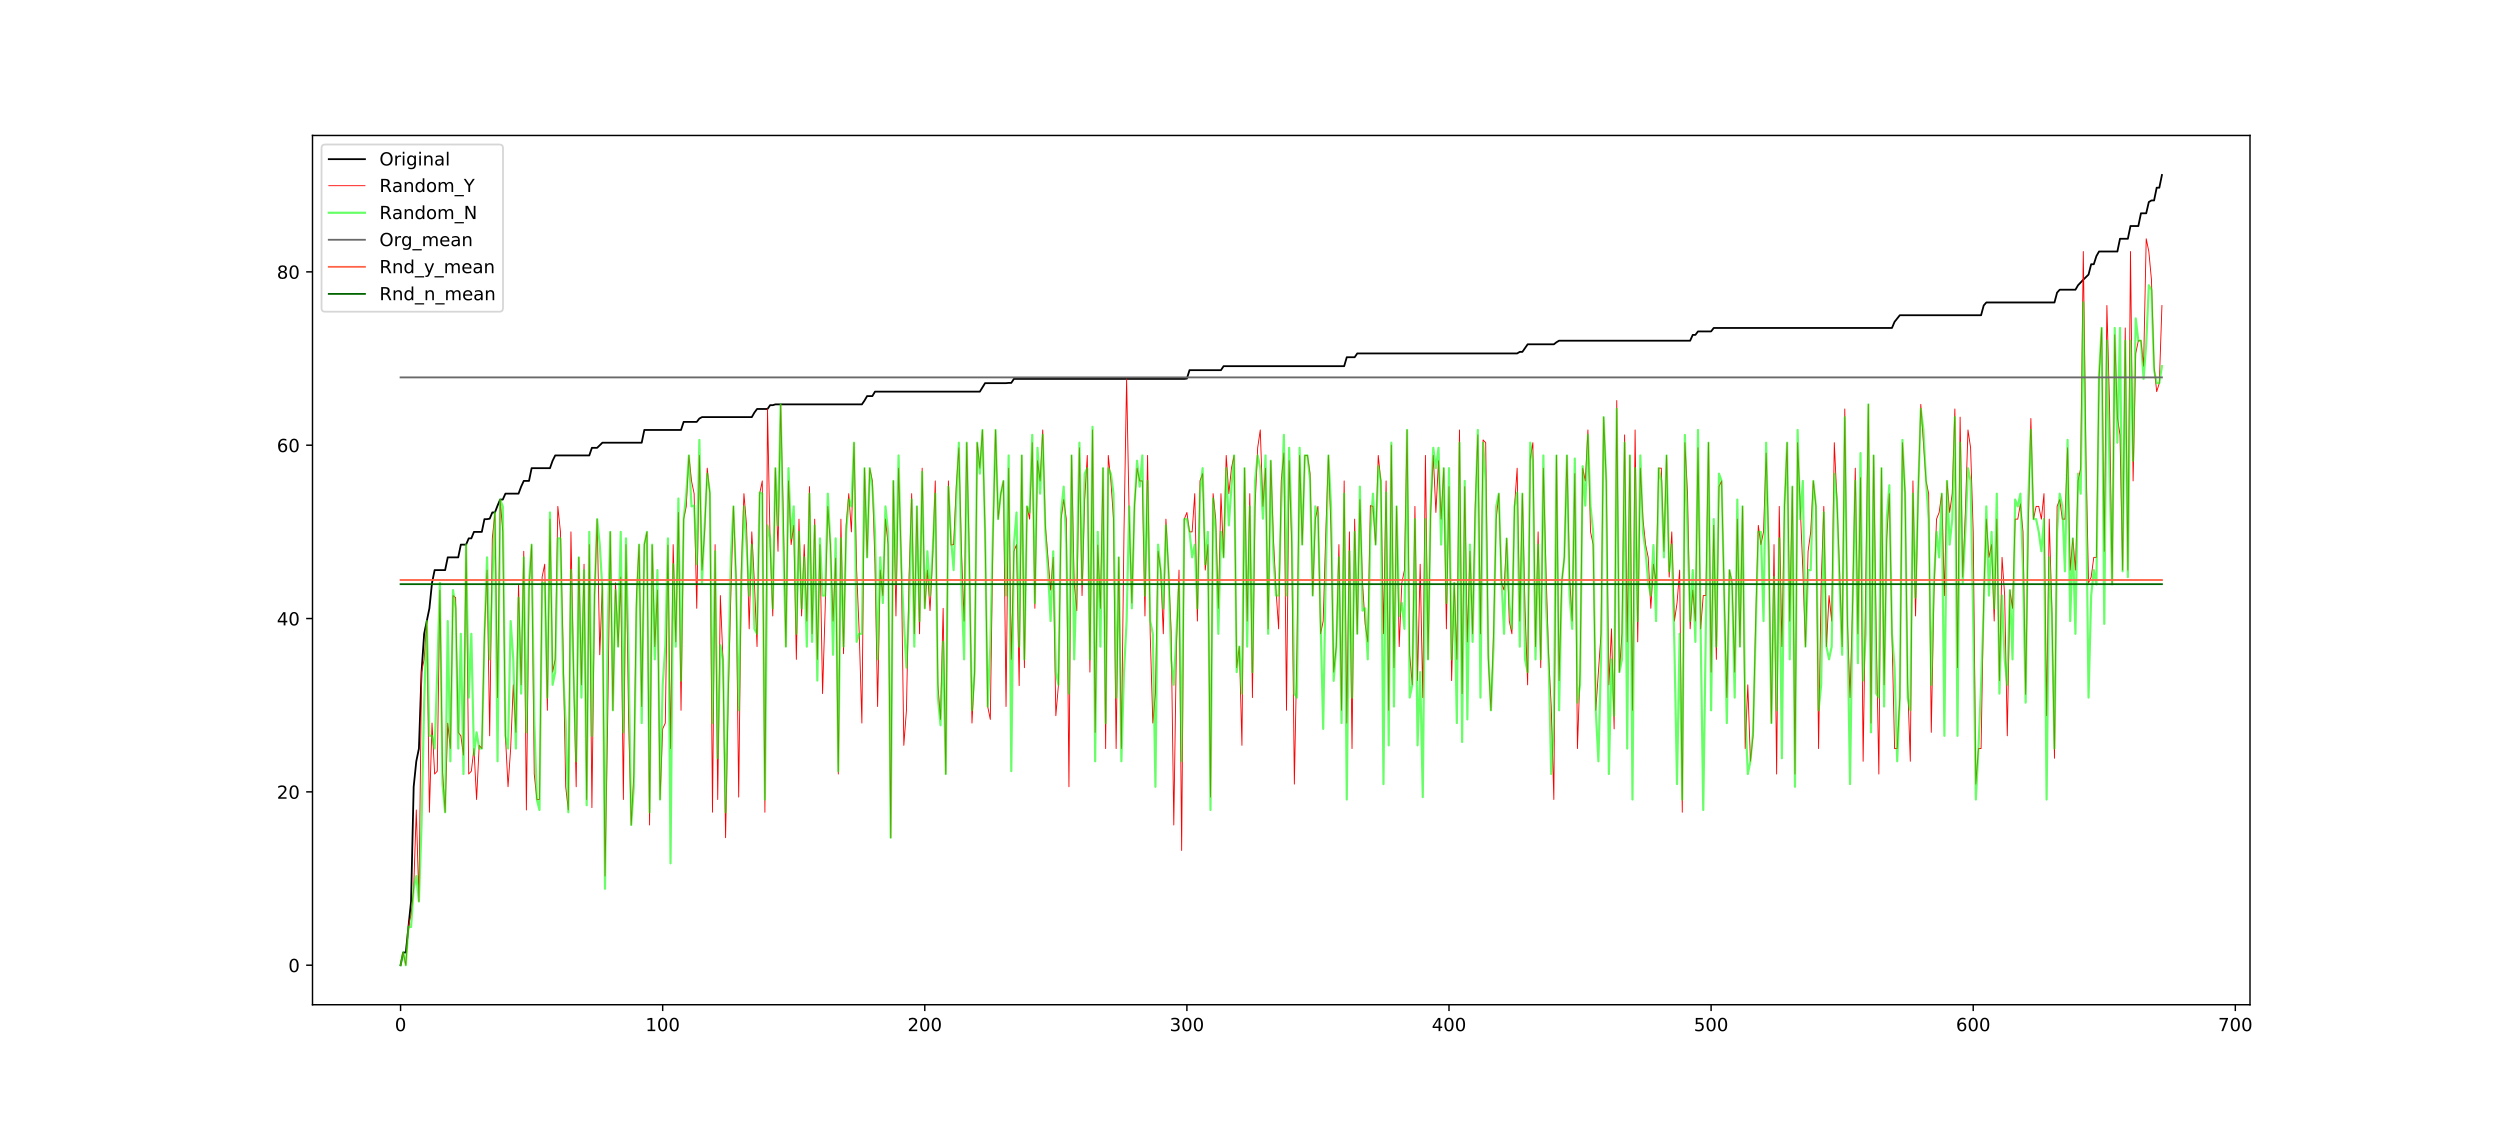 <?xml version="1.0" encoding="utf-8" standalone="no"?>
<!DOCTYPE svg PUBLIC "-//W3C//DTD SVG 1.1//EN"
  "http://www.w3.org/Graphics/SVG/1.1/DTD/svg11.dtd">
<!-- Created with matplotlib (http://matplotlib.org/) -->
<svg height="624.24pt" version="1.1" viewBox="0 0 1382.4 624.24" width="1382.4pt" xmlns="http://www.w3.org/2000/svg" xmlns:xlink="http://www.w3.org/1999/xlink">
 <defs>
  <style type="text/css">
*{stroke-linecap:butt;stroke-linejoin:round;}
  </style>
 </defs>
 <g id="figure_1">
  <g id="patch_1">
   <path d="M 0 624.24 
L 1382.4 624.24 
L 1382.4 0 
L 0 0 
z
" style="fill:#ffffff;"/>
  </g>
  <g id="axes_1">
   <g id="patch_2">
    <path d="M 172.8 555.574 
L 1244.16 555.574 
L 1244.16 74.909 
L 172.8 74.909 
z
" style="fill:#ffffff;"/>
   </g>
   <g id="matplotlib.axis_1">
    <g id="xtick_1">
     <g id="line2d_1">
      <defs>
       <path d="M 0 0 
L 0 3.5 
" id="m93a502785f" style="stroke:#000000;stroke-width:0.8;"/>
      </defs>
      <g>
       <use style="stroke:#000000;stroke-width:0.8;" x="221.498" xlink:href="#m93a502785f" y="555.574"/>
      </g>
     </g>
     <g id="text_1">
      <!-- 0 -->
      <defs>
       <path d="M 31.781 66.406 
Q 24.172 66.406 20.328 58.906 
Q 16.5 51.422 16.5 36.375 
Q 16.5 21.391 20.328 13.891 
Q 24.172 6.391 31.781 6.391 
Q 39.453 6.391 43.281 13.891 
Q 47.125 21.391 47.125 36.375 
Q 47.125 51.422 43.281 58.906 
Q 39.453 66.406 31.781 66.406 
z
M 31.781 74.219 
Q 44.047 74.219 50.516 64.516 
Q 56.984 54.828 56.984 36.375 
Q 56.984 17.969 50.516 8.266 
Q 44.047 -1.422 31.781 -1.422 
Q 19.531 -1.422 13.062 8.266 
Q 6.594 17.969 6.594 36.375 
Q 6.594 54.828 13.062 64.516 
Q 19.531 74.219 31.781 74.219 
z
" id="DejaVuSans-30"/>
      </defs>
      <g transform="translate(218.317 570.172)scale(0.1 -0.1)">
       <use xlink:href="#DejaVuSans-30"/>
      </g>
     </g>
    </g>
    <g id="xtick_2">
     <g id="line2d_2">
      <g>
       <use style="stroke:#000000;stroke-width:0.8;" x="366.433" xlink:href="#m93a502785f" y="555.574"/>
      </g>
     </g>
     <g id="text_2">
      <!-- 100 -->
      <defs>
       <path d="M 12.406 8.297 
L 28.516 8.297 
L 28.516 63.922 
L 10.984 60.406 
L 10.984 69.391 
L 28.422 72.906 
L 38.281 72.906 
L 38.281 8.297 
L 54.391 8.297 
L 54.391 0 
L 12.406 0 
z
" id="DejaVuSans-31"/>
      </defs>
      <g transform="translate(356.889 570.172)scale(0.1 -0.1)">
       <use xlink:href="#DejaVuSans-31"/>
       <use x="63.623" xlink:href="#DejaVuSans-30"/>
       <use x="127.246" xlink:href="#DejaVuSans-30"/>
      </g>
     </g>
    </g>
    <g id="xtick_3">
     <g id="line2d_3">
      <g>
       <use style="stroke:#000000;stroke-width:0.8;" x="511.368" xlink:href="#m93a502785f" y="555.574"/>
      </g>
     </g>
     <g id="text_3">
      <!-- 200 -->
      <defs>
       <path d="M 19.188 8.297 
L 53.609 8.297 
L 53.609 0 
L 7.328 0 
L 7.328 8.297 
Q 12.938 14.109 22.625 23.891 
Q 32.328 33.688 34.812 36.531 
Q 39.547 41.844 41.422 45.531 
Q 43.312 49.219 43.312 52.781 
Q 43.312 58.594 39.234 62.25 
Q 35.156 65.922 28.609 65.922 
Q 23.969 65.922 18.812 64.312 
Q 13.672 62.703 7.812 59.422 
L 7.812 69.391 
Q 13.766 71.781 18.938 73 
Q 24.125 74.219 28.422 74.219 
Q 39.75 74.219 46.484 68.547 
Q 53.219 62.891 53.219 53.422 
Q 53.219 48.922 51.531 44.891 
Q 49.859 40.875 45.406 35.406 
Q 44.188 33.984 37.641 27.219 
Q 31.109 20.453 19.188 8.297 
z
" id="DejaVuSans-32"/>
      </defs>
      <g transform="translate(501.825 570.172)scale(0.1 -0.1)">
       <use xlink:href="#DejaVuSans-32"/>
       <use x="63.623" xlink:href="#DejaVuSans-30"/>
       <use x="127.246" xlink:href="#DejaVuSans-30"/>
      </g>
     </g>
    </g>
    <g id="xtick_4">
     <g id="line2d_4">
      <g>
       <use style="stroke:#000000;stroke-width:0.8;" x="656.303" xlink:href="#m93a502785f" y="555.574"/>
      </g>
     </g>
     <g id="text_4">
      <!-- 300 -->
      <defs>
       <path d="M 40.578 39.312 
Q 47.656 37.797 51.625 33 
Q 55.609 28.219 55.609 21.188 
Q 55.609 10.406 48.188 4.484 
Q 40.766 -1.422 27.094 -1.422 
Q 22.516 -1.422 17.656 -0.516 
Q 12.797 0.391 7.625 2.203 
L 7.625 11.719 
Q 11.719 9.328 16.594 8.109 
Q 21.484 6.891 26.812 6.891 
Q 36.078 6.891 40.938 10.547 
Q 45.797 14.203 45.797 21.188 
Q 45.797 27.641 41.281 31.266 
Q 36.766 34.906 28.719 34.906 
L 20.219 34.906 
L 20.219 43.016 
L 29.109 43.016 
Q 36.375 43.016 40.234 45.922 
Q 44.094 48.828 44.094 54.297 
Q 44.094 59.906 40.109 62.906 
Q 36.141 65.922 28.719 65.922 
Q 24.656 65.922 20.016 65.031 
Q 15.375 64.156 9.812 62.312 
L 9.812 71.094 
Q 15.438 72.656 20.344 73.438 
Q 25.25 74.219 29.594 74.219 
Q 40.828 74.219 47.359 69.109 
Q 53.906 64.016 53.906 55.328 
Q 53.906 49.266 50.438 45.094 
Q 46.969 40.922 40.578 39.312 
z
" id="DejaVuSans-33"/>
      </defs>
      <g transform="translate(646.76 570.172)scale(0.1 -0.1)">
       <use xlink:href="#DejaVuSans-33"/>
       <use x="63.623" xlink:href="#DejaVuSans-30"/>
       <use x="127.246" xlink:href="#DejaVuSans-30"/>
      </g>
     </g>
    </g>
    <g id="xtick_5">
     <g id="line2d_5">
      <g>
       <use style="stroke:#000000;stroke-width:0.8;" x="801.238" xlink:href="#m93a502785f" y="555.574"/>
      </g>
     </g>
     <g id="text_5">
      <!-- 400 -->
      <defs>
       <path d="M 37.797 64.312 
L 12.891 25.391 
L 37.797 25.391 
z
M 35.203 72.906 
L 47.609 72.906 
L 47.609 25.391 
L 58.016 25.391 
L 58.016 17.188 
L 47.609 17.188 
L 47.609 0 
L 37.797 0 
L 37.797 17.188 
L 4.891 17.188 
L 4.891 26.703 
z
" id="DejaVuSans-34"/>
      </defs>
      <g transform="translate(791.695 570.172)scale(0.1 -0.1)">
       <use xlink:href="#DejaVuSans-34"/>
       <use x="63.623" xlink:href="#DejaVuSans-30"/>
       <use x="127.246" xlink:href="#DejaVuSans-30"/>
      </g>
     </g>
    </g>
    <g id="xtick_6">
     <g id="line2d_6">
      <g>
       <use style="stroke:#000000;stroke-width:0.8;" x="946.174" xlink:href="#m93a502785f" y="555.574"/>
      </g>
     </g>
     <g id="text_6">
      <!-- 500 -->
      <defs>
       <path d="M 10.797 72.906 
L 49.516 72.906 
L 49.516 64.594 
L 19.828 64.594 
L 19.828 46.734 
Q 21.969 47.469 24.109 47.828 
Q 26.266 48.188 28.422 48.188 
Q 40.625 48.188 47.75 41.5 
Q 54.891 34.812 54.891 23.391 
Q 54.891 11.625 47.562 5.094 
Q 40.234 -1.422 26.906 -1.422 
Q 22.312 -1.422 17.547 -0.641 
Q 12.797 0.141 7.719 1.703 
L 7.719 11.625 
Q 12.109 9.234 16.797 8.062 
Q 21.484 6.891 26.703 6.891 
Q 35.156 6.891 40.078 11.328 
Q 45.016 15.766 45.016 23.391 
Q 45.016 31 40.078 35.438 
Q 35.156 39.891 26.703 39.891 
Q 22.75 39.891 18.812 39.016 
Q 14.891 38.141 10.797 36.281 
z
" id="DejaVuSans-35"/>
      </defs>
      <g transform="translate(936.63 570.172)scale(0.1 -0.1)">
       <use xlink:href="#DejaVuSans-35"/>
       <use x="63.623" xlink:href="#DejaVuSans-30"/>
       <use x="127.246" xlink:href="#DejaVuSans-30"/>
      </g>
     </g>
    </g>
    <g id="xtick_7">
     <g id="line2d_7">
      <g>
       <use style="stroke:#000000;stroke-width:0.8;" x="1091.109" xlink:href="#m93a502785f" y="555.574"/>
      </g>
     </g>
     <g id="text_7">
      <!-- 600 -->
      <defs>
       <path d="M 33.016 40.375 
Q 26.375 40.375 22.484 35.828 
Q 18.609 31.297 18.609 23.391 
Q 18.609 15.531 22.484 10.953 
Q 26.375 6.391 33.016 6.391 
Q 39.656 6.391 43.531 10.953 
Q 47.406 15.531 47.406 23.391 
Q 47.406 31.297 43.531 35.828 
Q 39.656 40.375 33.016 40.375 
z
M 52.594 71.297 
L 52.594 62.312 
Q 48.875 64.062 45.094 64.984 
Q 41.312 65.922 37.594 65.922 
Q 27.828 65.922 22.672 59.328 
Q 17.531 52.734 16.797 39.406 
Q 19.672 43.656 24.016 45.922 
Q 28.375 48.188 33.594 48.188 
Q 44.578 48.188 50.953 41.516 
Q 57.328 34.859 57.328 23.391 
Q 57.328 12.156 50.688 5.359 
Q 44.047 -1.422 33.016 -1.422 
Q 20.359 -1.422 13.672 8.266 
Q 6.984 17.969 6.984 36.375 
Q 6.984 53.656 15.188 63.938 
Q 23.391 74.219 37.203 74.219 
Q 40.922 74.219 44.703 73.484 
Q 48.484 72.75 52.594 71.297 
z
" id="DejaVuSans-36"/>
      </defs>
      <g transform="translate(1081.565 570.172)scale(0.1 -0.1)">
       <use xlink:href="#DejaVuSans-36"/>
       <use x="63.623" xlink:href="#DejaVuSans-30"/>
       <use x="127.246" xlink:href="#DejaVuSans-30"/>
      </g>
     </g>
    </g>
    <g id="xtick_8">
     <g id="line2d_8">
      <g>
       <use style="stroke:#000000;stroke-width:0.8;" x="1236.044" xlink:href="#m93a502785f" y="555.574"/>
      </g>
     </g>
     <g id="text_8">
      <!-- 700 -->
      <defs>
       <path d="M 8.203 72.906 
L 55.078 72.906 
L 55.078 68.703 
L 28.609 0 
L 18.312 0 
L 43.219 64.594 
L 8.203 64.594 
z
" id="DejaVuSans-37"/>
      </defs>
      <g transform="translate(1226.5 570.172)scale(0.1 -0.1)">
       <use xlink:href="#DejaVuSans-37"/>
       <use x="63.623" xlink:href="#DejaVuSans-30"/>
       <use x="127.246" xlink:href="#DejaVuSans-30"/>
      </g>
     </g>
    </g>
   </g>
   <g id="matplotlib.axis_2">
    <g id="ytick_1">
     <g id="line2d_9">
      <defs>
       <path d="M 0 0 
L -3.5 0 
" id="m61ef1524fe" style="stroke:#000000;stroke-width:0.8;"/>
      </defs>
      <g>
       <use style="stroke:#000000;stroke-width:0.8;" x="172.8" xlink:href="#m61ef1524fe" y="533.725"/>
      </g>
     </g>
     <g id="text_9">
      <!-- 0 -->
      <g transform="translate(159.438 537.524)scale(0.1 -0.1)">
       <use xlink:href="#DejaVuSans-30"/>
      </g>
     </g>
    </g>
    <g id="ytick_2">
     <g id="line2d_10">
      <g>
       <use style="stroke:#000000;stroke-width:0.8;" x="172.8" xlink:href="#m61ef1524fe" y="437.878"/>
      </g>
     </g>
     <g id="text_10">
      <!-- 20 -->
      <g transform="translate(153.075 441.677)scale(0.1 -0.1)">
       <use xlink:href="#DejaVuSans-32"/>
       <use x="63.623" xlink:href="#DejaVuSans-30"/>
      </g>
     </g>
    </g>
    <g id="ytick_3">
     <g id="line2d_11">
      <g>
       <use style="stroke:#000000;stroke-width:0.8;" x="172.8" xlink:href="#m61ef1524fe" y="342.031"/>
      </g>
     </g>
     <g id="text_11">
      <!-- 40 -->
      <g transform="translate(153.075 345.83)scale(0.1 -0.1)">
       <use xlink:href="#DejaVuSans-34"/>
       <use x="63.623" xlink:href="#DejaVuSans-30"/>
      </g>
     </g>
    </g>
    <g id="ytick_4">
     <g id="line2d_12">
      <g>
       <use style="stroke:#000000;stroke-width:0.8;" x="172.8" xlink:href="#m61ef1524fe" y="246.183"/>
      </g>
     </g>
     <g id="text_12">
      <!-- 60 -->
      <g transform="translate(153.075 249.982)scale(0.1 -0.1)">
       <use xlink:href="#DejaVuSans-36"/>
       <use x="63.623" xlink:href="#DejaVuSans-30"/>
      </g>
     </g>
    </g>
    <g id="ytick_5">
     <g id="line2d_13">
      <g>
       <use style="stroke:#000000;stroke-width:0.8;" x="172.8" xlink:href="#m61ef1524fe" y="150.336"/>
      </g>
     </g>
     <g id="text_13">
      <!-- 80 -->
      <defs>
       <path d="M 31.781 34.625 
Q 24.75 34.625 20.719 30.859 
Q 16.703 27.094 16.703 20.516 
Q 16.703 13.922 20.719 10.156 
Q 24.75 6.391 31.781 6.391 
Q 38.812 6.391 42.859 10.172 
Q 46.922 13.969 46.922 20.516 
Q 46.922 27.094 42.891 30.859 
Q 38.875 34.625 31.781 34.625 
z
M 21.922 38.812 
Q 15.578 40.375 12.031 44.719 
Q 8.5 49.078 8.5 55.328 
Q 8.5 64.062 14.719 69.141 
Q 20.953 74.219 31.781 74.219 
Q 42.672 74.219 48.875 69.141 
Q 55.078 64.062 55.078 55.328 
Q 55.078 49.078 51.531 44.719 
Q 48 40.375 41.703 38.812 
Q 48.828 37.156 52.797 32.312 
Q 56.781 27.484 56.781 20.516 
Q 56.781 9.906 50.312 4.234 
Q 43.844 -1.422 31.781 -1.422 
Q 19.734 -1.422 13.25 4.234 
Q 6.781 9.906 6.781 20.516 
Q 6.781 27.484 10.781 32.312 
Q 14.797 37.156 21.922 38.812 
z
M 18.312 54.391 
Q 18.312 48.734 21.844 45.562 
Q 25.391 42.391 31.781 42.391 
Q 38.141 42.391 41.719 45.562 
Q 45.312 48.734 45.312 54.391 
Q 45.312 60.062 41.719 63.234 
Q 38.141 66.406 31.781 66.406 
Q 25.391 66.406 21.844 63.234 
Q 18.312 60.062 18.312 54.391 
z
" id="DejaVuSans-38"/>
      </defs>
      <g transform="translate(153.075 154.135)scale(0.1 -0.1)">
       <use xlink:href="#DejaVuSans-38"/>
       <use x="63.623" xlink:href="#DejaVuSans-30"/>
      </g>
     </g>
    </g>
   </g>
   <g id="line2d_14">
    <path clip-path="url(#p84ad0ae2c3)" d="M 221.498 533.725 
L 222.948 526.68 
L 224.397 526.68 
L 227.296 498.501 
L 228.745 435.05 
L 230.194 420.961 
L 231.644 413.916 
L 233.093 371.647 
L 234.542 350.465 
L 237.441 336.376 
L 238.89 322.286 
L 240.34 315.241 
L 246.137 315.241 
L 247.586 308.196 
L 253.384 308.196 
L 254.833 301.152 
L 257.732 301.152 
L 259.181 297.701 
L 260.631 297.701 
L 262.08 294.107 
L 266.428 294.107 
L 267.877 287.062 
L 269.327 287.062 
L 270.776 286.822 
L 272.225 283.372 
L 273.675 283.372 
L 275.124 279.586 
L 276.574 276.231 
L 278.023 276.231 
L 279.472 272.973 
L 286.719 272.973 
L 288.168 269.091 
L 289.618 265.928 
L 292.516 265.928 
L 293.966 258.883 
L 304.111 258.883 
L 305.561 254.762 
L 307.01 251.838 
L 325.851 251.838 
L 327.301 247.621 
L 330.199 247.621 
L 333.098 244.793 
L 354.838 244.793 
L 356.288 237.749 
L 376.579 237.749 
L 378.028 233.292 
L 385.275 233.292 
L 386.724 231.423 
L 388.174 230.656 
L 415.711 230.656 
L 417.161 228.116 
L 418.61 226.151 
L 424.407 226.151 
L 425.857 224.042 
L 427.306 224.042 
L 428.755 223.611 
L 476.584 223.611 
L 478.033 221.503 
L 479.483 219.01 
L 482.381 219.01 
L 483.831 216.566 
L 541.805 216.566 
L 544.703 211.87 
L 556.298 211.87 
L 557.748 211.726 
L 559.197 211.726 
L 560.646 209.522 
L 654.854 209.522 
L 656.303 209.33 
L 657.753 204.681 
L 675.145 204.681 
L 676.594 202.477 
L 743.264 202.477 
L 744.714 197.541 
L 749.062 197.541 
L 750.511 195.432 
L 838.922 195.432 
L 840.371 194.569 
L 841.82 194.569 
L 844.719 190.4 
L 859.212 190.4 
L 860.662 189.25 
L 862.111 188.387 
L 934.579 188.387 
L 936.028 185.176 
L 937.477 185.176 
L 938.927 183.259 
L 946.174 183.259 
L 947.623 181.342 
L 1046.179 181.342 
L 1047.628 177.94 
L 1050.527 174.298 
L 1095.457 174.298 
L 1096.906 168.93 
L 1098.355 167.253 
L 1136.038 167.253 
L 1137.488 161.79 
L 1138.937 160.208 
L 1147.633 160.208 
L 1149.083 157.716 
L 1151.981 154.649 
L 1154.88 151.821 
L 1156.329 146.119 
L 1157.779 146.119 
L 1159.228 141.614 
L 1160.677 139.074 
L 1170.823 139.074 
L 1172.272 132.029 
L 1176.62 132.029 
L 1178.07 124.984 
L 1182.418 124.984 
L 1183.867 117.939 
L 1186.766 117.939 
L 1188.215 111.709 
L 1189.664 110.847 
L 1191.114 110.847 
L 1192.563 103.802 
L 1194.012 103.802 
L 1195.462 96.757 
L 1195.462 96.757 
" style="fill:none;stroke:#000000;stroke-linecap:square;"/>
   </g>
   <g id="line2d_15">
    <path clip-path="url(#p84ad0ae2c3)" d="M 221.498 533.725 
L 222.948 526.68 
L 224.397 533.725 
L 225.846 512.255 
L 227.296 505.546 
L 228.745 491.457 
L 230.194 447.894 
L 231.644 498.501 
L 233.093 371.647 
L 234.542 364.603 
L 235.992 343.42 
L 237.441 449.14 
L 238.89 399.826 
L 240.34 428.006 
L 241.789 426.424 
L 243.238 326.312 
L 244.688 426.424 
L 246.137 449.14 
L 247.586 399.826 
L 249.036 413.916 
L 250.485 329.331 
L 251.935 330.433 
L 253.384 404.954 
L 254.833 406.871 
L 256.283 417.558 
L 257.732 301.152 
L 259.181 428.006 
L 260.631 426.424 
L 262.08 413.916 
L 263.529 442.095 
L 264.979 412.143 
L 266.428 413.916 
L 267.877 350.465 
L 269.327 315.241 
L 270.776 406.871 
L 272.225 297.701 
L 273.675 283.372 
L 275.124 385.737 
L 276.574 276.231 
L 278.023 294.107 
L 279.472 406.871 
L 280.922 435.05 
L 282.371 413.916 
L 283.82 378.692 
L 285.27 404.954 
L 286.719 323.149 
L 288.168 378.692 
L 289.618 304.842 
L 291.067 447.894 
L 292.516 326.312 
L 293.966 301.152 
L 295.415 428.006 
L 296.864 442.095 
L 298.314 442.095 
L 299.763 319.123 
L 301.212 311.982 
L 302.662 392.782 
L 304.111 287.062 
L 305.561 371.647 
L 307.01 364.603 
L 308.459 280.017 
L 309.909 294.107 
L 311.358 357.558 
L 312.807 435.05 
L 314.257 447.894 
L 315.706 294.107 
L 317.155 371.647 
L 318.605 435.05 
L 320.054 308.196 
L 321.503 378.692 
L 322.953 311.982 
L 324.402 442.095 
L 325.851 301.152 
L 327.301 446.6 
L 328.75 329.331 
L 330.199 287.062 
L 331.649 362.063 
L 333.098 322.286 
L 334.548 484.412 
L 335.997 399.826 
L 337.446 294.107 
L 338.896 392.782 
L 340.345 322.286 
L 341.794 357.558 
L 343.244 319.123 
L 344.693 442.095 
L 346.142 301.152 
L 347.592 397.814 
L 349.041 456.185 
L 350.49 428.006 
L 351.94 329.331 
L 353.389 301.152 
L 354.838 390.673 
L 356.288 301.152 
L 357.737 294.107 
L 359.186 456.185 
L 360.636 301.391 
L 362.085 357.558 
L 363.535 326.312 
L 364.984 442.095 
L 366.433 403.037 
L 367.883 399.826 
L 369.332 301.391 
L 370.781 413.916 
L 372.231 301.152 
L 373.68 354.922 
L 375.129 283.372 
L 376.579 392.782 
L 378.028 287.062 
L 379.477 280.017 
L 380.927 251.838 
L 382.376 265.928 
L 383.825 272.973 
L 385.275 336.376 
L 386.724 251.838 
L 388.174 315.241 
L 389.623 294.107 
L 391.072 258.883 
L 392.522 272.973 
L 393.971 449.14 
L 395.42 301.152 
L 396.87 442.095 
L 398.319 329.331 
L 399.768 364.603 
L 401.218 463.229 
L 402.667 385.737 
L 404.116 329.331 
L 405.566 280.017 
L 407.015 319.123 
L 408.464 440.753 
L 409.914 315.241 
L 411.363 272.973 
L 412.812 290.513 
L 414.262 347.733 
L 415.711 294.107 
L 417.161 322.286 
L 418.61 357.558 
L 420.059 272.973 
L 421.509 265.928 
L 422.958 449.14 
L 424.407 226.151 
L 425.857 301.152 
L 427.306 340.593 
L 428.755 258.883 
L 430.205 304.842 
L 431.654 223.611 
L 433.103 283.372 
L 434.553 357.558 
L 436.002 265.928 
L 437.451 301.152 
L 438.901 290.513 
L 440.35 364.603 
L 441.799 287.062 
L 443.249 340.593 
L 444.698 301.152 
L 446.148 343.42 
L 447.597 269.091 
L 449.046 350.465 
L 450.496 287.062 
L 451.945 364.603 
L 453.394 301.152 
L 454.844 383.532 
L 456.293 336.376 
L 457.742 280.017 
L 459.192 301.152 
L 460.641 343.42 
L 462.09 308.628 
L 463.54 428.006 
L 464.989 287.062 
L 466.438 361.488 
L 467.888 290.513 
L 469.337 272.973 
L 470.786 294.107 
L 472.236 244.793 
L 473.685 315.241 
L 475.135 350.465 
L 476.584 399.826 
L 478.033 258.883 
L 479.483 308.196 
L 480.932 258.883 
L 482.381 265.928 
L 483.831 311.982 
L 485.28 390.673 
L 486.729 315.241 
L 488.179 329.331 
L 489.628 287.062 
L 491.077 301.152 
L 492.527 463.229 
L 493.976 265.928 
L 495.425 340.593 
L 496.875 258.883 
L 498.324 308.196 
L 499.774 412.143 
L 501.223 392.782 
L 502.672 319.123 
L 504.122 272.973 
L 505.571 350.465 
L 507.02 280.017 
L 508.47 350.465 
L 509.919 258.883 
L 511.368 336.376 
L 512.818 315.241 
L 514.267 337.669 
L 515.716 308.196 
L 517.166 265.928 
L 518.615 378.692 
L 520.064 397.814 
L 521.514 336.376 
L 522.963 428.006 
L 524.412 265.928 
L 525.862 301.391 
L 527.311 301.152 
L 528.761 269.091 
L 530.21 247.621 
L 531.659 304.842 
L 533.109 343.42 
L 534.558 244.793 
L 536.007 308.196 
L 537.457 399.826 
L 538.906 371.647 
L 540.355 244.793 
L 541.805 258.883 
L 543.254 237.749 
L 544.703 294.107 
L 546.153 390.673 
L 547.602 397.814 
L 549.051 297.701 
L 550.501 237.749 
L 551.95 287.062 
L 553.399 272.973 
L 554.849 265.928 
L 556.298 390.673 
L 557.748 258.883 
L 559.197 364.603 
L 560.646 304.842 
L 562.096 301.152 
L 563.545 379.123 
L 564.994 251.838 
L 566.444 369.203 
L 567.893 280.017 
L 569.342 287.062 
L 570.792 244.793 
L 572.241 336.376 
L 573.69 254.762 
L 575.14 265.928 
L 576.589 237.749 
L 578.038 290.513 
L 580.937 326.312 
L 582.386 308.196 
L 583.836 395.753 
L 585.285 378.692 
L 586.735 287.062 
L 588.184 276.231 
L 589.633 287.062 
L 591.083 435.05 
L 592.532 251.838 
L 593.981 322.286 
L 595.431 337.669 
L 596.88 247.621 
L 598.329 329.331 
L 599.779 276.231 
L 601.228 251.838 
L 602.677 371.647 
L 604.127 237.749 
L 605.576 404.954 
L 607.025 301.391 
L 608.475 336.376 
L 609.924 258.883 
L 611.374 413.916 
L 612.823 251.838 
L 614.272 265.928 
L 615.722 287.062 
L 617.171 413.916 
L 618.62 308.196 
L 620.07 413.916 
L 621.519 294.107 
L 622.968 209.522 
L 624.418 287.062 
L 625.867 333.452 
L 627.316 279.586 
L 628.766 258.883 
L 630.215 265.928 
L 631.664 265.928 
L 633.114 340.593 
L 634.563 251.838 
L 636.012 350.465 
L 637.462 399.826 
L 638.911 383.532 
L 640.361 304.842 
L 641.81 315.241 
L 643.259 350.465 
L 644.709 287.062 
L 646.158 315.241 
L 647.607 349.411 
L 649.057 456.185 
L 650.506 357.558 
L 651.955 315.241 
L 653.405 470.274 
L 654.854 287.062 
L 656.303 283.372 
L 657.753 294.107 
L 659.202 294.107 
L 660.651 272.973 
L 662.101 343.42 
L 663.55 265.928 
L 664.999 261.902 
L 666.449 315.241 
L 667.898 301.152 
L 669.348 440.753 
L 670.797 272.973 
L 672.246 287.062 
L 673.696 336.376 
L 675.145 272.973 
L 676.594 308.196 
L 678.044 251.838 
L 679.493 272.973 
L 680.942 258.883 
L 682.392 251.838 
L 683.841 369.203 
L 685.29 357.558 
L 686.74 412.143 
L 688.189 258.883 
L 689.638 343.42 
L 691.088 272.973 
L 692.537 385.737 
L 693.986 280.017 
L 695.436 247.621 
L 696.885 237.749 
L 698.335 280.017 
L 699.784 258.883 
L 701.233 347.733 
L 702.683 254.762 
L 704.132 297.701 
L 705.581 326.312 
L 707.031 347.733 
L 708.48 265.928 
L 709.929 250.544 
L 711.379 392.782 
L 712.828 254.762 
L 714.277 301.152 
L 715.727 433.565 
L 717.176 357.558 
L 718.625 251.838 
L 720.075 301.152 
L 721.524 251.838 
L 722.974 251.838 
L 724.423 261.902 
L 725.872 329.331 
L 727.322 287.062 
L 728.771 280.017 
L 730.22 350.465 
L 731.67 343.42 
L 733.119 294.107 
L 734.568 251.838 
L 736.018 294.107 
L 737.467 371.647 
L 738.916 357.558 
L 740.366 301.152 
L 741.815 392.782 
L 743.264 265.928 
L 744.714 399.826 
L 746.163 294.107 
L 747.612 413.916 
L 749.062 287.062 
L 750.511 350.465 
L 751.961 276.231 
L 753.41 322.286 
L 754.859 344.954 
L 756.309 354.922 
L 757.758 279.586 
L 759.207 280.017 
L 760.657 301.152 
L 762.106 251.838 
L 763.555 265.928 
L 765.005 350.465 
L 766.454 265.928 
L 767.903 392.782 
L 769.353 246.183 
L 770.802 369.203 
L 772.251 280.017 
L 773.701 357.558 
L 775.15 322.286 
L 776.599 315.241 
L 778.049 237.749 
L 779.498 362.063 
L 780.948 378.692 
L 782.397 280.017 
L 783.846 376.344 
L 785.296 311.982 
L 786.745 385.737 
L 788.194 251.838 
L 789.644 364.603 
L 791.093 283.372 
L 792.542 251.838 
L 793.992 283.372 
L 795.441 254.762 
L 796.89 287.062 
L 798.34 258.883 
L 799.789 347.733 
L 801.238 269.091 
L 802.688 376.344 
L 804.137 322.286 
L 805.586 364.603 
L 807.036 237.749 
L 808.485 383.532 
L 809.935 269.091 
L 811.384 354.922 
L 812.833 304.842 
L 814.283 350.465 
L 815.732 280.017 
L 817.181 240.48 
L 818.631 350.465 
L 820.08 243.26 
L 821.529 244.793 
L 822.979 364.603 
L 824.428 392.782 
L 825.877 350.465 
L 827.327 287.062 
L 828.776 272.973 
L 830.225 322.286 
L 831.675 326.312 
L 833.124 297.701 
L 834.574 343.42 
L 836.023 350.465 
L 837.472 280.017 
L 838.922 258.883 
L 840.371 343.42 
L 841.82 272.973 
L 843.27 336.376 
L 844.719 378.692 
L 846.168 253.563 
L 847.618 244.793 
L 849.067 357.558 
L 850.516 294.107 
L 851.966 369.203 
L 853.415 258.883 
L 854.864 315.241 
L 856.314 362.063 
L 857.763 390.673 
L 859.212 442.095 
L 860.662 251.838 
L 862.111 376.344 
L 863.561 322.286 
L 865.01 308.196 
L 866.459 251.838 
L 867.909 319.123 
L 869.358 343.42 
L 870.807 261.902 
L 872.257 413.916 
L 873.706 371.647 
L 875.155 258.883 
L 876.605 265.928 
L 878.054 237.749 
L 879.503 294.107 
L 880.953 301.152 
L 882.402 392.782 
L 885.301 350.465 
L 886.75 230.656 
L 888.199 265.928 
L 889.649 378.692 
L 891.098 347.733 
L 892.548 403.037 
L 893.997 221.503 
L 895.446 371.647 
L 896.896 350.465 
L 898.345 240.48 
L 899.794 354.922 
L 901.244 251.838 
L 902.693 392.782 
L 904.142 237.749 
L 905.592 354.922 
L 907.041 258.883 
L 908.49 287.062 
L 909.94 301.152 
L 911.389 308.196 
L 912.838 336.376 
L 914.288 311.982 
L 915.737 322.286 
L 917.186 258.883 
L 918.636 258.883 
L 920.085 304.842 
L 921.535 251.838 
L 922.984 319.123 
L 924.433 294.107 
L 925.883 343.42 
L 927.332 333.452 
L 928.781 315.241 
L 930.231 449.14 
L 931.68 244.793 
L 933.129 272.973 
L 934.579 347.733 
L 936.028 326.312 
L 937.477 343.42 
L 938.927 247.621 
L 940.376 347.733 
L 941.825 329.331 
L 943.275 329.331 
L 944.724 244.793 
L 946.174 371.647 
L 947.623 290.513 
L 949.072 364.603 
L 950.522 269.091 
L 951.971 265.928 
L 953.42 329.331 
L 954.87 385.737 
L 956.319 315.241 
L 957.768 322.286 
L 959.218 371.647 
L 960.667 287.062 
L 962.116 357.558 
L 963.566 280.017 
L 965.015 413.916 
L 966.464 378.692 
L 967.914 420.961 
L 969.363 406.871 
L 970.812 343.42 
L 972.262 290.513 
L 973.711 301.152 
L 975.161 294.107 
L 976.61 250.544 
L 978.059 301.152 
L 979.509 399.826 
L 980.958 301.152 
L 982.407 428.006 
L 983.857 280.017 
L 985.306 357.558 
L 986.755 280.017 
L 988.205 244.793 
L 989.654 343.42 
L 991.103 269.091 
L 992.553 428.006 
L 994.002 244.793 
L 996.901 315.241 
L 998.35 357.558 
L 999.799 304.842 
L 1001.249 294.107 
L 1002.698 265.928 
L 1004.148 280.017 
L 1005.597 413.916 
L 1007.046 322.286 
L 1008.496 280.017 
L 1009.945 357.558 
L 1011.394 329.331 
L 1012.844 343.42 
L 1014.293 244.793 
L 1015.742 276.231 
L 1017.192 315.241 
L 1018.641 357.558 
L 1020.09 226.151 
L 1021.54 343.42 
L 1022.989 385.737 
L 1024.438 333.452 
L 1025.888 258.883 
L 1027.337 350.465 
L 1028.786 264.155 
L 1030.236 420.961 
L 1033.135 223.611 
L 1034.584 399.826 
L 1036.033 251.838 
L 1037.483 350.465 
L 1038.932 428.006 
L 1040.381 258.883 
L 1041.831 378.692 
L 1043.28 297.701 
L 1044.729 272.973 
L 1046.179 350.465 
L 1047.628 413.916 
L 1049.077 413.916 
L 1050.527 385.737 
L 1051.976 244.793 
L 1053.425 272.973 
L 1054.875 378.692 
L 1056.324 420.961 
L 1057.774 265.928 
L 1059.223 340.593 
L 1060.672 272.973 
L 1062.122 223.611 
L 1065.02 265.928 
L 1066.47 272.973 
L 1067.919 404.954 
L 1069.368 329.331 
L 1070.818 287.062 
L 1072.267 283.372 
L 1073.716 272.973 
L 1075.166 329.331 
L 1076.615 265.928 
L 1078.064 283.372 
L 1079.514 272.973 
L 1080.963 226.151 
L 1082.412 369.203 
L 1083.862 230.656 
L 1085.311 319.123 
L 1086.761 283.372 
L 1088.21 237.749 
L 1089.659 247.621 
L 1091.109 294.107 
L 1092.558 433.565 
L 1094.007 413.916 
L 1095.457 413.916 
L 1096.906 330.433 
L 1098.355 287.062 
L 1099.805 308.196 
L 1101.254 301.152 
L 1102.703 343.42 
L 1104.153 287.062 
L 1105.602 376.344 
L 1107.051 308.196 
L 1108.501 329.331 
L 1109.95 406.871 
L 1111.399 326.312 
L 1112.849 336.376 
L 1114.298 287.062 
L 1115.748 287.062 
L 1117.197 278.628 
L 1118.646 294.107 
L 1120.096 383.964 
L 1121.545 290.513 
L 1122.994 231.423 
L 1124.444 287.062 
L 1125.893 280.017 
L 1127.342 280.017 
L 1128.792 287.062 
L 1130.241 272.973 
L 1131.69 395.753 
L 1133.14 287.062 
L 1134.589 336.376 
L 1136.038 419.283 
L 1137.488 280.017 
L 1138.937 276.231 
L 1140.386 287.062 
L 1141.836 287.062 
L 1143.285 247.621 
L 1144.735 315.241 
L 1146.184 297.701 
L 1147.633 315.241 
L 1149.083 265.928 
L 1150.532 258.883 
L 1151.981 139.074 
L 1153.431 251.838 
L 1154.88 322.286 
L 1156.329 319.123 
L 1157.779 308.196 
L 1159.228 308.196 
L 1160.677 209.522 
L 1162.127 181.342 
L 1163.576 304.842 
L 1165.025 168.93 
L 1166.475 223.611 
L 1167.924 323.149 
L 1169.374 185.176 
L 1170.823 230.656 
L 1172.272 240.48 
L 1173.722 315.241 
L 1175.171 181.342 
L 1176.62 315.241 
L 1178.07 139.074 
L 1179.519 265.928 
L 1180.968 195.432 
L 1182.418 188.387 
L 1183.867 188.387 
L 1185.316 202.477 
L 1186.766 132.029 
L 1188.215 139.074 
L 1189.664 154.649 
L 1191.114 202.477 
L 1192.563 216.566 
L 1194.012 211.87 
L 1195.462 168.93 
L 1195.462 168.93 
" style="fill:none;stroke:#ff0000;stroke-linecap:square;stroke-width:0.5;"/>
   </g>
   <g id="line2d_16">
    <path clip-path="url(#p84ad0ae2c3)" d="M 221.498 533.725 
L 222.948 526.68 
L 224.397 533.725 
L 225.846 512.591 
L 227.296 512.591 
L 228.745 491.457 
L 230.194 484.412 
L 231.644 498.501 
L 233.093 456.185 
L 234.542 388.516 
L 235.992 343.42 
L 237.441 406.871 
L 238.89 406.871 
L 240.34 413.916 
L 241.789 371.647 
L 243.238 322.286 
L 244.688 433.565 
L 246.137 449.14 
L 247.586 343.42 
L 249.036 420.961 
L 250.485 326.312 
L 251.935 336.376 
L 253.384 413.916 
L 254.833 350.465 
L 256.283 428.006 
L 257.732 301.152 
L 259.181 385.737 
L 260.631 350.465 
L 262.08 417.558 
L 263.529 404.954 
L 264.979 413.916 
L 266.428 413.916 
L 267.877 352.19 
L 269.327 308.196 
L 270.776 364.603 
L 272.225 322.286 
L 273.675 283.372 
L 275.124 420.961 
L 276.574 276.231 
L 278.023 280.017 
L 279.472 406.871 
L 280.922 413.916 
L 282.371 343.42 
L 283.82 364.603 
L 285.27 413.916 
L 286.719 330.433 
L 288.168 383.532 
L 289.618 308.196 
L 291.067 404.954 
L 292.516 322.286 
L 293.966 301.152 
L 295.415 397.814 
L 296.864 442.095 
L 298.314 447.894 
L 299.763 322.286 
L 301.212 322.286 
L 302.662 385.737 
L 304.111 283.372 
L 305.561 378.692 
L 307.01 371.647 
L 308.459 297.701 
L 309.909 297.701 
L 311.358 371.647 
L 312.807 399.826 
L 314.257 449.14 
L 315.706 315.241 
L 317.155 371.647 
L 318.605 420.961 
L 320.054 308.196 
L 321.503 385.737 
L 322.953 315.241 
L 324.402 445.258 
L 325.851 294.107 
L 327.301 406.871 
L 328.75 329.331 
L 330.199 287.062 
L 331.649 301.152 
L 333.098 326.312 
L 334.548 491.457 
L 335.997 347.733 
L 337.446 294.107 
L 338.896 392.782 
L 340.345 326.312 
L 341.794 357.558 
L 343.244 294.107 
L 344.693 404.954 
L 346.142 297.701 
L 347.592 364.603 
L 349.041 456.185 
L 350.49 435.05 
L 351.94 336.376 
L 353.389 301.152 
L 354.838 399.826 
L 356.288 301.152 
L 357.737 294.107 
L 359.186 449.14 
L 360.636 301.152 
L 362.085 364.603 
L 363.535 315.241 
L 364.984 442.095 
L 366.433 378.692 
L 367.883 357.558 
L 369.332 297.701 
L 370.781 477.367 
L 372.231 311.982 
L 373.68 357.558 
L 375.129 275.656 
L 376.579 376.344 
L 378.028 287.062 
L 379.477 272.973 
L 380.927 251.838 
L 382.376 280.017 
L 383.825 279.586 
L 385.275 311.982 
L 386.724 243.26 
L 388.174 322.286 
L 389.623 290.513 
L 391.072 261.902 
L 392.522 272.302 
L 393.971 399.826 
L 395.42 304.842 
L 396.87 419.283 
L 398.319 356.791 
L 399.768 364.603 
L 401.218 449.14 
L 404.116 308.196 
L 405.566 280.017 
L 407.015 322.286 
L 408.464 392.782 
L 409.914 322.286 
L 411.363 280.017 
L 412.812 301.152 
L 414.262 329.331 
L 415.711 301.152 
L 417.161 347.733 
L 418.61 350.465 
L 420.059 272.302 
L 421.509 272.973 
L 422.958 442.095 
L 424.407 290.513 
L 425.857 297.701 
L 427.306 336.376 
L 428.755 258.883 
L 430.205 290.513 
L 431.654 223.611 
L 433.103 297.701 
L 434.553 357.558 
L 436.002 258.883 
L 437.451 297.701 
L 438.901 280.017 
L 440.35 350.465 
L 441.799 294.107 
L 443.249 336.376 
L 444.698 308.196 
L 446.148 357.558 
L 447.597 272.973 
L 449.046 354.922 
L 450.496 290.513 
L 451.945 376.344 
L 453.394 297.701 
L 454.844 329.331 
L 456.293 329.331 
L 457.742 272.973 
L 459.192 301.152 
L 460.641 362.063 
L 462.09 297.701 
L 463.54 426.424 
L 464.989 297.701 
L 466.438 357.558 
L 467.888 294.107 
L 469.337 276.231 
L 470.786 280.017 
L 472.236 244.793 
L 473.685 354.922 
L 475.135 350.465 
L 476.584 350.465 
L 478.033 258.883 
L 479.483 308.196 
L 480.932 258.883 
L 482.381 269.091 
L 483.831 294.107 
L 485.28 364.603 
L 486.729 308.196 
L 488.179 333.452 
L 489.628 280.017 
L 491.077 294.107 
L 492.527 463.229 
L 493.976 265.928 
L 495.425 322.286 
L 496.875 251.838 
L 498.324 311.982 
L 499.774 343.42 
L 501.223 369.203 
L 502.672 336.376 
L 504.122 276.231 
L 505.571 357.558 
L 507.02 280.017 
L 508.47 343.42 
L 509.919 260.944 
L 511.368 336.376 
L 512.818 304.842 
L 514.267 329.331 
L 515.716 305.177 
L 517.166 272.973 
L 518.615 385.737 
L 520.064 401.025 
L 521.514 354.922 
L 522.963 428.006 
L 524.412 269.091 
L 525.862 297.701 
L 527.311 315.241 
L 528.761 276.231 
L 530.21 244.793 
L 531.659 323.149 
L 533.109 364.603 
L 534.558 244.793 
L 536.007 315.241 
L 537.457 392.782 
L 538.906 371.647 
L 540.355 244.793 
L 541.805 261.902 
L 543.254 237.749 
L 544.703 294.107 
L 546.153 390.673 
L 547.602 357.558 
L 549.051 294.107 
L 550.501 237.749 
L 551.95 287.062 
L 553.399 272.973 
L 554.849 265.928 
L 556.298 329.331 
L 557.748 251.838 
L 559.197 426.424 
L 560.646 301.152 
L 562.096 283.372 
L 563.545 357.558 
L 564.994 251.838 
L 566.444 364.603 
L 567.893 280.017 
L 569.342 283.372 
L 570.792 240.48 
L 572.241 333.452 
L 573.69 247.621 
L 575.14 272.973 
L 576.589 240.48 
L 578.038 294.107 
L 579.488 315.241 
L 580.937 343.42 
L 582.386 304.842 
L 583.836 371.647 
L 585.285 378.692 
L 586.735 283.372 
L 588.184 269.091 
L 589.633 301.152 
L 591.083 383.532 
L 592.532 251.838 
L 593.981 364.603 
L 595.431 315.241 
L 596.88 244.793 
L 598.329 322.286 
L 599.779 261.902 
L 601.228 258.883 
L 602.677 364.603 
L 604.127 236.023 
L 605.576 420.961 
L 607.025 294.107 
L 608.475 357.558 
L 609.924 258.883 
L 611.374 399.826 
L 612.823 258.883 
L 614.272 261.902 
L 615.722 272.973 
L 617.171 385.737 
L 618.62 308.196 
L 620.07 420.961 
L 621.519 371.647 
L 622.968 343.42 
L 624.418 280.017 
L 625.867 336.376 
L 627.316 280.017 
L 628.766 254.762 
L 630.215 269.091 
L 631.664 251.838 
L 633.114 329.331 
L 634.563 265.928 
L 636.012 343.42 
L 637.462 350.465 
L 638.911 435.05 
L 640.361 301.152 
L 641.81 315.241 
L 643.259 336.376 
L 644.709 290.513 
L 646.158 315.912 
L 647.607 364.603 
L 649.057 378.692 
L 651.955 322.286 
L 653.405 420.961 
L 654.854 287.062 
L 656.303 287.062 
L 657.753 294.107 
L 659.202 308.196 
L 660.651 301.152 
L 662.101 336.376 
L 663.55 272.973 
L 664.999 258.883 
L 666.449 311.982 
L 667.898 294.107 
L 669.348 447.894 
L 670.797 275.656 
L 672.246 294.107 
L 673.696 350.465 
L 675.145 294.107 
L 676.594 308.196 
L 678.044 258.883 
L 679.493 290.513 
L 680.942 269.091 
L 682.392 251.838 
L 683.841 371.647 
L 685.29 357.558 
L 686.74 383.532 
L 688.189 258.883 
L 689.638 357.558 
L 691.088 280.017 
L 692.537 371.647 
L 693.986 265.928 
L 695.436 251.838 
L 696.885 258.883 
L 698.335 286.822 
L 699.784 251.838 
L 701.233 350.465 
L 702.683 254.762 
L 704.132 308.196 
L 705.581 329.331 
L 707.031 329.331 
L 708.48 280.017 
L 709.929 240.48 
L 711.379 329.331 
L 712.828 247.621 
L 714.277 294.107 
L 715.727 383.532 
L 717.176 385.737 
L 718.625 247.621 
L 720.075 301.152 
L 721.524 251.838 
L 722.974 251.838 
L 724.423 265.928 
L 725.872 329.331 
L 727.322 280.017 
L 728.771 283.372 
L 731.67 403.037 
L 733.119 315.241 
L 734.568 251.838 
L 736.018 280.017 
L 737.467 376.488 
L 738.916 357.558 
L 740.366 308.196 
L 741.815 399.826 
L 743.264 272.973 
L 744.714 442.095 
L 746.163 304.842 
L 747.612 385.737 
L 749.062 294.107 
L 750.511 350.465 
L 751.961 269.091 
L 753.41 337.669 
L 754.859 336.376 
L 756.309 364.603 
L 757.758 294.107 
L 759.207 272.973 
L 760.657 301.152 
L 762.106 257.781 
L 763.555 265.928 
L 765.005 433.565 
L 766.454 272.302 
L 767.903 412.143 
L 769.353 244.793 
L 770.802 390.673 
L 772.251 280.017 
L 773.701 340.593 
L 775.15 333.452 
L 776.599 347.733 
L 778.049 237.749 
L 779.498 385.737 
L 780.948 378.692 
L 782.397 287.062 
L 783.846 412.143 
L 785.296 371.647 
L 786.745 440.753 
L 788.194 287.062 
L 789.644 364.603 
L 791.093 280.017 
L 792.542 247.621 
L 793.992 258.883 
L 795.441 247.621 
L 796.89 301.152 
L 798.34 258.883 
L 799.789 333.452 
L 801.238 258.883 
L 802.688 364.603 
L 804.137 322.286 
L 805.586 399.826 
L 807.036 244.793 
L 808.485 410.274 
L 809.935 265.928 
L 811.384 397.814 
L 812.833 301.152 
L 814.283 354.922 
L 815.732 287.062 
L 817.181 237.749 
L 818.631 385.737 
L 820.08 244.793 
L 821.529 265.928 
L 822.979 362.063 
L 824.428 392.782 
L 825.877 357.558 
L 827.327 280.017 
L 828.776 272.973 
L 830.225 319.123 
L 831.675 350.465 
L 833.124 297.797 
L 834.574 333.452 
L 836.023 347.733 
L 837.472 280.017 
L 838.922 272.302 
L 840.371 357.558 
L 841.82 272.973 
L 843.27 364.603 
L 844.719 371.647 
L 846.168 244.793 
L 847.618 254.762 
L 849.067 364.603 
L 850.516 301.152 
L 851.966 364.603 
L 853.415 251.838 
L 854.864 333.452 
L 856.314 364.603 
L 857.763 428.006 
L 859.212 399.826 
L 860.662 251.838 
L 862.111 392.782 
L 863.561 322.286 
L 865.01 308.196 
L 866.459 251.838 
L 867.909 329.331 
L 869.358 347.733 
L 870.807 253.563 
L 872.257 388.516 
L 873.706 378.692 
L 875.155 257.781 
L 876.605 279.586 
L 878.054 240.48 
L 879.503 280.017 
L 880.953 294.107 
L 882.402 392.782 
L 883.851 420.961 
L 885.301 364.603 
L 886.75 230.656 
L 888.199 265.928 
L 889.649 428.006 
L 891.098 364.603 
L 892.548 395.753 
L 893.997 226.151 
L 895.446 371.647 
L 896.896 364.603 
L 898.345 244.793 
L 899.794 413.916 
L 901.244 251.838 
L 902.693 442.095 
L 904.142 258.883 
L 905.592 343.42 
L 907.041 251.838 
L 908.49 294.107 
L 909.94 304.842 
L 911.389 322.286 
L 912.838 329.331 
L 914.288 301.391 
L 915.737 343.42 
L 917.186 258.883 
L 918.636 265.928 
L 920.085 308.196 
L 921.535 251.838 
L 922.984 315.912 
L 924.433 301.152 
L 925.883 357.558 
L 927.332 433.565 
L 928.781 350.465 
L 930.231 442.095 
L 931.68 240.48 
L 933.129 294.107 
L 934.579 343.42 
L 936.028 315.241 
L 937.477 354.922 
L 938.927 237.749 
L 940.376 347.733 
L 941.825 447.894 
L 944.724 244.793 
L 946.174 392.782 
L 947.623 287.062 
L 949.072 357.558 
L 950.522 261.902 
L 951.971 265.928 
L 953.42 329.331 
L 954.87 399.826 
L 956.319 315.241 
L 957.768 322.286 
L 959.218 385.737 
L 960.667 276.231 
L 962.116 357.558 
L 963.566 280.017 
L 965.015 392.782 
L 966.464 428.006 
L 967.914 420.961 
L 969.363 404.954 
L 972.262 294.107 
L 973.711 294.107 
L 975.161 343.42 
L 976.61 244.793 
L 978.059 308.196 
L 979.509 399.826 
L 980.958 319.123 
L 982.407 392.782 
L 983.857 297.701 
L 985.306 419.283 
L 986.755 280.017 
L 988.205 244.793 
L 989.654 364.603 
L 991.103 269.091 
L 992.553 435.05 
L 994.002 237.749 
L 995.451 287.062 
L 996.901 265.928 
L 998.35 357.558 
L 999.799 315.241 
L 1001.249 315.241 
L 1002.698 265.928 
L 1004.148 280.017 
L 1005.597 392.782 
L 1007.046 378.692 
L 1008.496 283.372 
L 1009.945 357.558 
L 1011.394 364.603 
L 1012.844 357.558 
L 1014.293 261.902 
L 1015.742 276.231 
L 1017.192 322.286 
L 1018.641 362.063 
L 1020.09 230.656 
L 1021.54 343.42 
L 1022.989 433.565 
L 1024.438 333.452 
L 1025.888 265.928 
L 1027.337 366.711 
L 1028.786 250.544 
L 1030.236 376.344 
L 1031.685 350.465 
L 1033.135 223.611 
L 1034.584 404.954 
L 1036.033 251.838 
L 1037.483 383.532 
L 1038.932 385.737 
L 1040.381 258.883 
L 1041.831 390.673 
L 1043.28 287.062 
L 1044.729 268.324 
L 1046.179 350.465 
L 1047.628 369.203 
L 1049.077 420.961 
L 1050.527 385.737 
L 1051.976 243.26 
L 1053.425 272.973 
L 1054.875 385.737 
L 1056.324 392.782 
L 1057.774 272.973 
L 1059.223 330.433 
L 1060.672 272.973 
L 1062.122 226.151 
L 1063.571 237.749 
L 1065.02 265.928 
L 1066.47 287.062 
L 1067.919 378.692 
L 1069.368 322.286 
L 1070.818 294.107 
L 1072.267 308.196 
L 1073.716 272.973 
L 1075.166 406.871 
L 1076.615 265.928 
L 1078.064 301.152 
L 1079.514 287.062 
L 1080.963 230.656 
L 1082.412 406.871 
L 1083.862 244.793 
L 1085.311 322.286 
L 1086.761 294.107 
L 1088.21 258.883 
L 1089.659 265.928 
L 1091.109 343.42 
L 1092.558 442.095 
L 1094.007 413.916 
L 1095.457 378.692 
L 1096.906 336.376 
L 1098.355 280.017 
L 1099.805 329.331 
L 1101.254 294.107 
L 1102.703 336.376 
L 1104.153 272.973 
L 1105.602 383.532 
L 1107.051 329.331 
L 1108.501 364.603 
L 1109.95 378.692 
L 1111.399 326.312 
L 1112.849 364.603 
L 1114.298 276.231 
L 1115.748 280.017 
L 1117.197 272.973 
L 1118.646 315.241 
L 1120.096 388.516 
L 1121.545 276.231 
L 1122.994 237.749 
L 1124.444 287.062 
L 1125.893 287.062 
L 1127.342 294.107 
L 1128.792 304.842 
L 1130.241 287.062 
L 1131.69 442.095 
L 1133.14 308.196 
L 1134.589 340.593 
L 1136.038 413.916 
L 1137.488 294.107 
L 1138.937 272.973 
L 1140.386 280.017 
L 1141.836 315.912 
L 1143.285 243.26 
L 1144.735 343.42 
L 1146.184 297.701 
L 1147.633 350.465 
L 1149.083 261.902 
L 1150.532 272.973 
L 1151.981 167.253 
L 1153.431 265.928 
L 1154.88 385.737 
L 1156.329 329.331 
L 1157.779 315.241 
L 1159.228 323.149 
L 1160.677 206.982 
L 1162.127 181.342 
L 1163.576 344.954 
L 1165.025 188.387 
L 1166.475 258.883 
L 1167.924 323.149 
L 1169.374 181.342 
L 1170.823 244.793 
L 1172.272 181.342 
L 1173.722 315.912 
L 1175.171 188.387 
L 1176.62 319.123 
L 1178.07 188.387 
L 1179.519 254.762 
L 1180.968 176.071 
L 1182.418 188.387 
L 1183.867 188.387 
L 1185.316 209.522 
L 1186.766 190.4 
L 1188.215 157.716 
L 1189.664 160.208 
L 1191.114 204.681 
L 1192.563 211.87 
L 1194.012 211.87 
L 1195.462 202.477 
L 1195.462 202.477 
" style="fill:none;stroke:#00ff00;stroke-linecap:square;stroke-opacity:0.6;stroke-width:1.2;"/>
   </g>
   <g id="line2d_17">
    <path clip-path="url(#p84ad0ae2c3)" d="M 221.498 208.686 
L 1195.462 208.686 
L 1195.462 208.686 
" style="fill:none;stroke:#696969;stroke-linecap:square;"/>
   </g>
   <g id="line2d_18">
    <path clip-path="url(#p84ad0ae2c3)" d="M 221.498 320.717 
L 1195.462 320.717 
L 1195.462 320.717 
" style="fill:none;stroke:#ff6347;stroke-linecap:square;"/>
   </g>
   <g id="line2d_19">
    <path clip-path="url(#p84ad0ae2c3)" d="M 221.498 323.017 
L 1195.462 323.017 
L 1195.462 323.017 
" style="fill:none;stroke:#006400;stroke-linecap:square;"/>
   </g>
   <g id="patch_3">
    <path d="M 172.8 555.574 
L 172.8 74.909 
" style="fill:none;stroke:#000000;stroke-linecap:square;stroke-linejoin:miter;stroke-width:0.8;"/>
   </g>
   <g id="patch_4">
    <path d="M 1244.16 555.574 
L 1244.16 74.909 
" style="fill:none;stroke:#000000;stroke-linecap:square;stroke-linejoin:miter;stroke-width:0.8;"/>
   </g>
   <g id="patch_5">
    <path d="M 172.8 555.574 
L 1244.16 555.574 
" style="fill:none;stroke:#000000;stroke-linecap:square;stroke-linejoin:miter;stroke-width:0.8;"/>
   </g>
   <g id="patch_6">
    <path d="M 172.8 74.909 
L 1244.16 74.909 
" style="fill:none;stroke:#000000;stroke-linecap:square;stroke-linejoin:miter;stroke-width:0.8;"/>
   </g>
   <g id="legend_1">
    <g id="patch_7">
     <path d="M 179.8 172.368 
L 276.131 172.368 
Q 278.131 172.368 278.131 170.368 
L 278.131 81.909 
Q 278.131 79.909 276.131 79.909 
L 179.8 79.909 
Q 177.8 79.909 177.8 81.909 
L 177.8 170.368 
Q 177.8 172.368 179.8 172.368 
z
" style="fill:#ffffff;opacity:0.8;stroke:#cccccc;stroke-linejoin:miter;"/>
    </g>
    <g id="line2d_20">
     <path d="M 181.8 88.007 
L 201.8 88.007 
" style="fill:none;stroke:#000000;stroke-linecap:square;"/>
    </g>
    <g id="line2d_21"/>
    <g id="text_14">
     <!-- Original -->
     <defs>
      <path d="M 39.406 66.219 
Q 28.656 66.219 22.328 58.203 
Q 16.016 50.203 16.016 36.375 
Q 16.016 22.609 22.328 14.594 
Q 28.656 6.594 39.406 6.594 
Q 50.141 6.594 56.422 14.594 
Q 62.703 22.609 62.703 36.375 
Q 62.703 50.203 56.422 58.203 
Q 50.141 66.219 39.406 66.219 
z
M 39.406 74.219 
Q 54.734 74.219 63.906 63.938 
Q 73.094 53.656 73.094 36.375 
Q 73.094 19.141 63.906 8.859 
Q 54.734 -1.422 39.406 -1.422 
Q 24.031 -1.422 14.812 8.828 
Q 5.609 19.094 5.609 36.375 
Q 5.609 53.656 14.812 63.938 
Q 24.031 74.219 39.406 74.219 
z
" id="DejaVuSans-4f"/>
      <path d="M 41.109 46.297 
Q 39.594 47.172 37.812 47.578 
Q 36.031 48 33.891 48 
Q 26.266 48 22.188 43.047 
Q 18.109 38.094 18.109 28.812 
L 18.109 0 
L 9.078 0 
L 9.078 54.688 
L 18.109 54.688 
L 18.109 46.188 
Q 20.953 51.172 25.484 53.578 
Q 30.031 56 36.531 56 
Q 37.453 56 38.578 55.875 
Q 39.703 55.766 41.062 55.516 
z
" id="DejaVuSans-72"/>
      <path d="M 9.422 54.688 
L 18.406 54.688 
L 18.406 0 
L 9.422 0 
z
M 9.422 75.984 
L 18.406 75.984 
L 18.406 64.594 
L 9.422 64.594 
z
" id="DejaVuSans-69"/>
      <path d="M 45.406 27.984 
Q 45.406 37.75 41.375 43.109 
Q 37.359 48.484 30.078 48.484 
Q 22.859 48.484 18.828 43.109 
Q 14.797 37.75 14.797 27.984 
Q 14.797 18.266 18.828 12.891 
Q 22.859 7.516 30.078 7.516 
Q 37.359 7.516 41.375 12.891 
Q 45.406 18.266 45.406 27.984 
z
M 54.391 6.781 
Q 54.391 -7.172 48.188 -13.984 
Q 42 -20.797 29.203 -20.797 
Q 24.469 -20.797 20.266 -20.094 
Q 16.062 -19.391 12.109 -17.922 
L 12.109 -9.188 
Q 16.062 -11.328 19.922 -12.344 
Q 23.781 -13.375 27.781 -13.375 
Q 36.625 -13.375 41.016 -8.766 
Q 45.406 -4.156 45.406 5.172 
L 45.406 9.625 
Q 42.625 4.781 38.281 2.391 
Q 33.938 0 27.875 0 
Q 17.828 0 11.672 7.656 
Q 5.516 15.328 5.516 27.984 
Q 5.516 40.672 11.672 48.328 
Q 17.828 56 27.875 56 
Q 33.938 56 38.281 53.609 
Q 42.625 51.219 45.406 46.391 
L 45.406 54.688 
L 54.391 54.688 
z
" id="DejaVuSans-67"/>
      <path d="M 54.891 33.016 
L 54.891 0 
L 45.906 0 
L 45.906 32.719 
Q 45.906 40.484 42.875 44.328 
Q 39.844 48.188 33.797 48.188 
Q 26.516 48.188 22.312 43.547 
Q 18.109 38.922 18.109 30.906 
L 18.109 0 
L 9.078 0 
L 9.078 54.688 
L 18.109 54.688 
L 18.109 46.188 
Q 21.344 51.125 25.703 53.562 
Q 30.078 56 35.797 56 
Q 45.219 56 50.047 50.172 
Q 54.891 44.344 54.891 33.016 
z
" id="DejaVuSans-6e"/>
      <path d="M 34.281 27.484 
Q 23.391 27.484 19.188 25 
Q 14.984 22.516 14.984 16.5 
Q 14.984 11.719 18.141 8.906 
Q 21.297 6.109 26.703 6.109 
Q 34.188 6.109 38.703 11.406 
Q 43.219 16.703 43.219 25.484 
L 43.219 27.484 
z
M 52.203 31.203 
L 52.203 0 
L 43.219 0 
L 43.219 8.297 
Q 40.141 3.328 35.547 0.953 
Q 30.953 -1.422 24.312 -1.422 
Q 15.922 -1.422 10.953 3.297 
Q 6 8.016 6 15.922 
Q 6 25.141 12.172 29.828 
Q 18.359 34.516 30.609 34.516 
L 43.219 34.516 
L 43.219 35.406 
Q 43.219 41.609 39.141 45 
Q 35.062 48.391 27.688 48.391 
Q 23 48.391 18.547 47.266 
Q 14.109 46.141 10.016 43.891 
L 10.016 52.203 
Q 14.938 54.109 19.578 55.047 
Q 24.219 56 28.609 56 
Q 40.484 56 46.344 49.844 
Q 52.203 43.703 52.203 31.203 
z
" id="DejaVuSans-61"/>
      <path d="M 9.422 75.984 
L 18.406 75.984 
L 18.406 0 
L 9.422 0 
z
" id="DejaVuSans-6c"/>
     </defs>
     <g transform="translate(209.8 91.507)scale(0.1 -0.1)">
      <use xlink:href="#DejaVuSans-4f"/>
      <use x="78.711" xlink:href="#DejaVuSans-72"/>
      <use x="119.824" xlink:href="#DejaVuSans-69"/>
      <use x="147.607" xlink:href="#DejaVuSans-67"/>
      <use x="211.084" xlink:href="#DejaVuSans-69"/>
      <use x="238.867" xlink:href="#DejaVuSans-6e"/>
      <use x="302.246" xlink:href="#DejaVuSans-61"/>
      <use x="363.525" xlink:href="#DejaVuSans-6c"/>
     </g>
    </g>
    <g id="line2d_22">
     <path d="M 181.8 102.685 
L 201.8 102.685 
" style="fill:none;stroke:#ff0000;stroke-linecap:square;stroke-width:0.5;"/>
    </g>
    <g id="line2d_23"/>
    <g id="text_15">
     <!-- Random_Y -->
     <defs>
      <path d="M 44.391 34.188 
Q 47.562 33.109 50.562 29.594 
Q 53.562 26.078 56.594 19.922 
L 66.609 0 
L 56 0 
L 46.688 18.703 
Q 43.062 26.031 39.672 28.422 
Q 36.281 30.812 30.422 30.812 
L 19.672 30.812 
L 19.672 0 
L 9.812 0 
L 9.812 72.906 
L 32.078 72.906 
Q 44.578 72.906 50.734 67.672 
Q 56.891 62.453 56.891 51.906 
Q 56.891 45.016 53.688 40.469 
Q 50.484 35.938 44.391 34.188 
z
M 19.672 64.797 
L 19.672 38.922 
L 32.078 38.922 
Q 39.203 38.922 42.844 42.219 
Q 46.484 45.516 46.484 51.906 
Q 46.484 58.297 42.844 61.547 
Q 39.203 64.797 32.078 64.797 
z
" id="DejaVuSans-52"/>
      <path d="M 45.406 46.391 
L 45.406 75.984 
L 54.391 75.984 
L 54.391 0 
L 45.406 0 
L 45.406 8.203 
Q 42.578 3.328 38.25 0.953 
Q 33.938 -1.422 27.875 -1.422 
Q 17.969 -1.422 11.734 6.484 
Q 5.516 14.406 5.516 27.297 
Q 5.516 40.188 11.734 48.094 
Q 17.969 56 27.875 56 
Q 33.938 56 38.25 53.625 
Q 42.578 51.266 45.406 46.391 
z
M 14.797 27.297 
Q 14.797 17.391 18.875 11.75 
Q 22.953 6.109 30.078 6.109 
Q 37.203 6.109 41.297 11.75 
Q 45.406 17.391 45.406 27.297 
Q 45.406 37.203 41.297 42.844 
Q 37.203 48.484 30.078 48.484 
Q 22.953 48.484 18.875 42.844 
Q 14.797 37.203 14.797 27.297 
z
" id="DejaVuSans-64"/>
      <path d="M 30.609 48.391 
Q 23.391 48.391 19.188 42.75 
Q 14.984 37.109 14.984 27.297 
Q 14.984 17.484 19.156 11.844 
Q 23.344 6.203 30.609 6.203 
Q 37.797 6.203 41.984 11.859 
Q 46.188 17.531 46.188 27.297 
Q 46.188 37.016 41.984 42.703 
Q 37.797 48.391 30.609 48.391 
z
M 30.609 56 
Q 42.328 56 49.016 48.375 
Q 55.719 40.766 55.719 27.297 
Q 55.719 13.875 49.016 6.219 
Q 42.328 -1.422 30.609 -1.422 
Q 18.844 -1.422 12.172 6.219 
Q 5.516 13.875 5.516 27.297 
Q 5.516 40.766 12.172 48.375 
Q 18.844 56 30.609 56 
z
" id="DejaVuSans-6f"/>
      <path d="M 52 44.188 
Q 55.375 50.25 60.062 53.125 
Q 64.75 56 71.094 56 
Q 79.641 56 84.281 50.016 
Q 88.922 44.047 88.922 33.016 
L 88.922 0 
L 79.891 0 
L 79.891 32.719 
Q 79.891 40.578 77.094 44.375 
Q 74.312 48.188 68.609 48.188 
Q 61.625 48.188 57.562 43.547 
Q 53.516 38.922 53.516 30.906 
L 53.516 0 
L 44.484 0 
L 44.484 32.719 
Q 44.484 40.625 41.703 44.406 
Q 38.922 48.188 33.109 48.188 
Q 26.219 48.188 22.156 43.531 
Q 18.109 38.875 18.109 30.906 
L 18.109 0 
L 9.078 0 
L 9.078 54.688 
L 18.109 54.688 
L 18.109 46.188 
Q 21.188 51.219 25.484 53.609 
Q 29.781 56 35.688 56 
Q 41.656 56 45.828 52.969 
Q 50 49.953 52 44.188 
z
" id="DejaVuSans-6d"/>
      <path d="M 50.984 -16.609 
L 50.984 -23.578 
L -0.984 -23.578 
L -0.984 -16.609 
z
" id="DejaVuSans-5f"/>
      <path d="M -0.203 72.906 
L 10.406 72.906 
L 30.609 42.922 
L 50.688 72.906 
L 61.281 72.906 
L 35.5 34.719 
L 35.5 0 
L 25.594 0 
L 25.594 34.719 
z
" id="DejaVuSans-59"/>
     </defs>
     <g transform="translate(209.8 106.185)scale(0.1 -0.1)">
      <use xlink:href="#DejaVuSans-52"/>
      <use x="69.451" xlink:href="#DejaVuSans-61"/>
      <use x="130.73" xlink:href="#DejaVuSans-6e"/>
      <use x="194.109" xlink:href="#DejaVuSans-64"/>
      <use x="257.586" xlink:href="#DejaVuSans-6f"/>
      <use x="318.768" xlink:href="#DejaVuSans-6d"/>
      <use x="416.18" xlink:href="#DejaVuSans-5f"/>
      <use x="466.18" xlink:href="#DejaVuSans-59"/>
     </g>
    </g>
    <g id="line2d_24">
     <path d="M 181.8 117.642 
L 201.8 117.642 
" style="fill:none;stroke:#00ff00;stroke-linecap:square;stroke-opacity:0.6;stroke-width:1.2;"/>
    </g>
    <g id="line2d_25"/>
    <g id="text_16">
     <!-- Random_N -->
     <defs>
      <path d="M 9.812 72.906 
L 23.094 72.906 
L 55.422 11.922 
L 55.422 72.906 
L 64.984 72.906 
L 64.984 0 
L 51.703 0 
L 19.391 60.984 
L 19.391 0 
L 9.812 0 
z
" id="DejaVuSans-4e"/>
     </defs>
     <g transform="translate(209.8 121.142)scale(0.1 -0.1)">
      <use xlink:href="#DejaVuSans-52"/>
      <use x="69.451" xlink:href="#DejaVuSans-61"/>
      <use x="130.73" xlink:href="#DejaVuSans-6e"/>
      <use x="194.109" xlink:href="#DejaVuSans-64"/>
      <use x="257.586" xlink:href="#DejaVuSans-6f"/>
      <use x="318.768" xlink:href="#DejaVuSans-6d"/>
      <use x="416.18" xlink:href="#DejaVuSans-5f"/>
      <use x="466.18" xlink:href="#DejaVuSans-4e"/>
     </g>
    </g>
    <g id="line2d_26">
     <path d="M 181.8 132.598 
L 201.8 132.598 
" style="fill:none;stroke:#696969;stroke-linecap:square;"/>
    </g>
    <g id="line2d_27"/>
    <g id="text_17">
     <!-- Org_mean -->
     <defs>
      <path d="M 56.203 29.594 
L 56.203 25.203 
L 14.891 25.203 
Q 15.484 15.922 20.484 11.062 
Q 25.484 6.203 34.422 6.203 
Q 39.594 6.203 44.453 7.469 
Q 49.312 8.734 54.109 11.281 
L 54.109 2.781 
Q 49.266 0.734 44.188 -0.344 
Q 39.109 -1.422 33.891 -1.422 
Q 20.797 -1.422 13.156 6.188 
Q 5.516 13.812 5.516 26.812 
Q 5.516 40.234 12.766 48.109 
Q 20.016 56 32.328 56 
Q 43.359 56 49.781 48.891 
Q 56.203 41.797 56.203 29.594 
z
M 47.219 32.234 
Q 47.125 39.594 43.094 43.984 
Q 39.062 48.391 32.422 48.391 
Q 24.906 48.391 20.391 44.141 
Q 15.875 39.891 15.188 32.172 
z
" id="DejaVuSans-65"/>
     </defs>
     <g transform="translate(209.8 136.098)scale(0.1 -0.1)">
      <use xlink:href="#DejaVuSans-4f"/>
      <use x="78.711" xlink:href="#DejaVuSans-72"/>
      <use x="119.809" xlink:href="#DejaVuSans-67"/>
      <use x="183.285" xlink:href="#DejaVuSans-5f"/>
      <use x="233.285" xlink:href="#DejaVuSans-6d"/>
      <use x="330.697" xlink:href="#DejaVuSans-65"/>
      <use x="392.221" xlink:href="#DejaVuSans-61"/>
      <use x="453.5" xlink:href="#DejaVuSans-6e"/>
     </g>
    </g>
    <g id="line2d_28">
     <path d="M 181.8 147.554 
L 201.8 147.554 
" style="fill:none;stroke:#ff6347;stroke-linecap:square;"/>
    </g>
    <g id="line2d_29"/>
    <g id="text_18">
     <!-- Rnd_y_mean -->
     <defs>
      <path d="M 32.172 -5.078 
Q 28.375 -14.844 24.75 -17.812 
Q 21.141 -20.797 15.094 -20.797 
L 7.906 -20.797 
L 7.906 -13.281 
L 13.188 -13.281 
Q 16.891 -13.281 18.938 -11.516 
Q 21 -9.766 23.484 -3.219 
L 25.094 0.875 
L 2.984 54.688 
L 12.5 54.688 
L 29.594 11.922 
L 46.688 54.688 
L 56.203 54.688 
z
" id="DejaVuSans-79"/>
     </defs>
     <g transform="translate(209.8 151.054)scale(0.1 -0.1)">
      <use xlink:href="#DejaVuSans-52"/>
      <use x="69.482" xlink:href="#DejaVuSans-6e"/>
      <use x="132.861" xlink:href="#DejaVuSans-64"/>
      <use x="196.338" xlink:href="#DejaVuSans-5f"/>
      <use x="246.338" xlink:href="#DejaVuSans-79"/>
      <use x="305.518" xlink:href="#DejaVuSans-5f"/>
      <use x="355.518" xlink:href="#DejaVuSans-6d"/>
      <use x="452.93" xlink:href="#DejaVuSans-65"/>
      <use x="514.453" xlink:href="#DejaVuSans-61"/>
      <use x="575.732" xlink:href="#DejaVuSans-6e"/>
     </g>
    </g>
    <g id="line2d_30">
     <path d="M 181.8 162.51 
L 201.8 162.51 
" style="fill:none;stroke:#006400;stroke-linecap:square;"/>
    </g>
    <g id="line2d_31"/>
    <g id="text_19">
     <!-- Rnd_n_mean -->
     <g transform="translate(209.8 166.01)scale(0.1 -0.1)">
      <use xlink:href="#DejaVuSans-52"/>
      <use x="69.482" xlink:href="#DejaVuSans-6e"/>
      <use x="132.861" xlink:href="#DejaVuSans-64"/>
      <use x="196.338" xlink:href="#DejaVuSans-5f"/>
      <use x="246.338" xlink:href="#DejaVuSans-6e"/>
      <use x="309.717" xlink:href="#DejaVuSans-5f"/>
      <use x="359.717" xlink:href="#DejaVuSans-6d"/>
      <use x="457.129" xlink:href="#DejaVuSans-65"/>
      <use x="518.652" xlink:href="#DejaVuSans-61"/>
      <use x="579.932" xlink:href="#DejaVuSans-6e"/>
     </g>
    </g>
   </g>
  </g>
 </g>
 <defs>
  <clipPath id="p84ad0ae2c3">
   <rect height="480.665" width="1071.36" x="172.8" y="74.909"/>
  </clipPath>
 </defs>
</svg>
